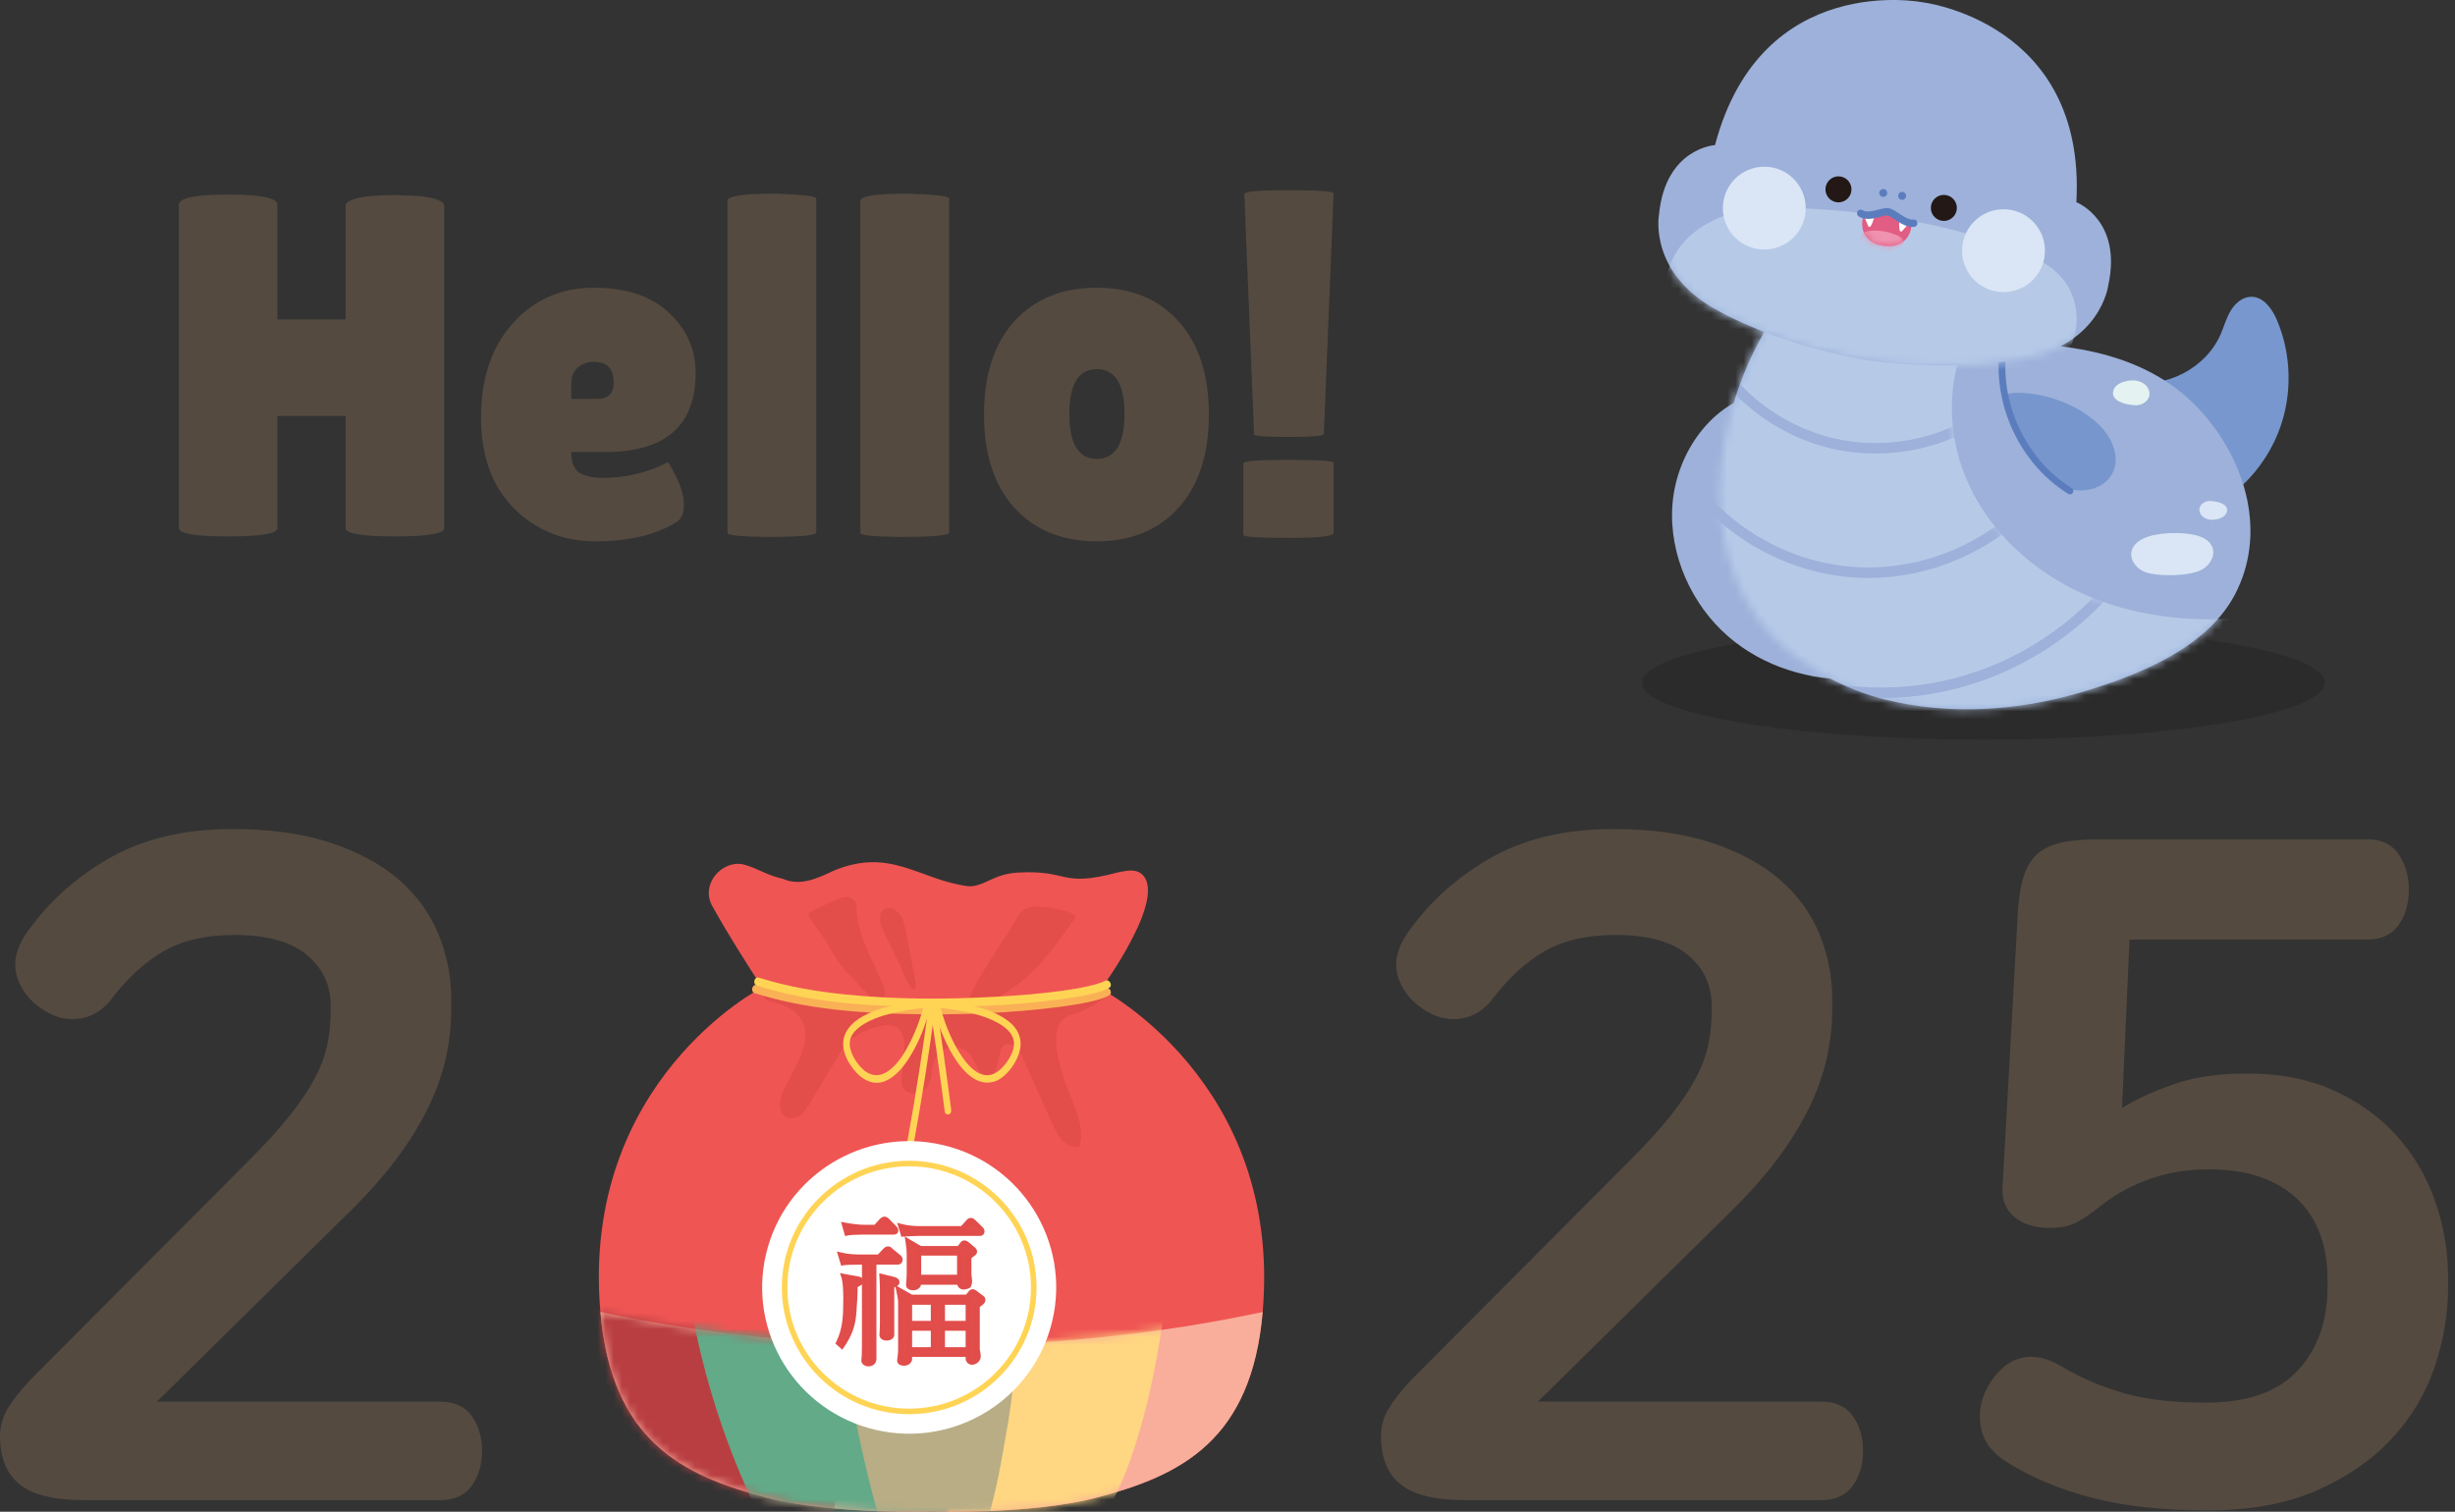 <svg width="302" height="186" viewBox="0 0 302 186" fill="none" xmlns="http://www.w3.org/2000/svg">
<rect x="0" y="0" width="302" height="186" fill="#333333" stroke="none"/>
<path d="M135.223 121.546H114.591H93.655C93.655 121.546 71.48 133.001 73.844 161.287C75.173 177.188 83.839 181.562 94.424 184.295C102.433 186.364 114.591 185.97 114.591 185.97C114.591 185.97 126.747 186.364 134.759 184.295C145.344 181.562 154.009 177.185 155.338 161.287C157.7 133.001 135.223 121.546 135.223 121.546Z" fill="#EF5553"/>
<path d="M137.719 107.29C137.644 107.304 137.57 107.32 137.496 107.34C130.404 109.236 131.596 107.023 125.332 107.351C122.309 107.509 121.444 108.821 119.569 109.034C119.385 109.056 119.201 109.05 119.02 109.026C113.056 108.23 109.561 104.219 102.562 107.124C100.599 108.047 98.52 109.039 96.409 108.173C96.288 108.124 96.162 108.083 96.035 108.056C94.539 107.73 93.188 106.87 91.727 106.43C89.646 105.736 87.183 107.558 87.189 109.897C87.189 110.452 87.348 110.99 87.609 111.46C89.597 115.018 91.779 118.48 94.006 121.869C94.525 122.659 95.352 123.126 96.228 123.126L134.363 123.123C134.479 123.123 143.413 111.25 140.711 107.815C139.921 106.807 138.688 107.121 137.719 107.29Z" fill="#EF5553"/>
<path d="M105.66 113.901C105.509 113.253 105.41 112.597 105.38 111.922C105.366 111.616 105.366 111.299 105.235 111.023C105.034 110.602 104.559 110.384 104.109 110.381C103.658 110.376 103.227 110.545 102.81 110.723C101.643 111.22 100.504 111.794 99.405 112.439C99.88 113.554 100.63 114.354 101.275 115.335C101.923 116.319 102.481 117.39 103.17 118.36C104.18 119.784 105.515 120.986 106.703 122.246C106.959 122.516 107.225 122.795 107.557 122.948C107.89 123.101 108.312 123.104 108.587 122.853C109.037 122.44 108.845 121.672 108.601 121.098C107.585 118.718 106.242 116.398 105.66 113.901Z" fill="#E34D4A"/>
<path d="M125.779 112.056C125.411 112.338 125.178 112.726 124.977 113.116C123.827 115.346 119.129 121.566 118.805 124.205C122.025 123.443 124.692 121.743 126.825 119.707C128.958 117.672 130.606 115.3 132.242 112.939C132.698 112.283 129.524 111.734 129.23 111.693C127.997 111.518 126.68 111.365 125.779 112.056Z" fill="#E34D4A"/>
<path d="M112.632 120.945C112.248 118.888 111.861 116.827 111.476 114.769C111.35 114.097 111.218 113.411 110.889 112.821C110.557 112.231 109.98 111.747 109.329 111.734C109.041 111.728 108.739 111.824 108.541 112.045C108.363 112.245 108.289 112.526 108.269 112.799C108.215 113.578 108.561 114.319 108.898 115.015C109.489 116.231 110.082 117.45 110.672 118.666L110.598 118.314C110.941 119.415 111.386 120.47 112.004 121.434C112.083 121.557 112.182 121.691 112.325 121.705C112.63 121.732 112.693 121.259 112.632 120.945Z" fill="#E34D4A"/>
<path d="M129.91 127.946C129.913 127.607 129.946 127.268 130.014 126.935C130.308 125.533 131.011 125.047 132.118 124.746C133.32 124.418 134.361 123.806 135.426 123.068C135.662 122.904 135.92 122.694 135.942 122.385C135.964 122.093 135.753 121.828 135.506 121.724C135.259 121.623 134.987 121.645 134.726 121.672C130.948 122.076 127.249 123.721 123.499 123.713C116.398 123.697 109.298 123.68 102.197 123.661C99.493 123.194 96.566 122.262 93.861 122.202C93.839 122.541 94.048 122.852 94.306 123.027C94.564 123.202 94.869 123.268 95.162 123.336C95.918 123.514 96.673 123.749 97.337 124.189C101.134 126.705 97.79 131.22 96.48 133.955C95.986 134.991 95.621 136.434 96.409 137.21C96.939 137.734 97.787 137.65 98.386 137.231C98.987 136.813 99.396 136.133 99.789 135.474C100.783 133.805 101.777 132.135 102.771 130.466C103.326 129.531 103.897 128.583 104.682 127.886C105.835 126.867 109.792 125.131 110.824 126.883C111.222 127.558 111.264 128.416 111.247 129.222C111.225 130.165 111.14 131.105 110.989 132.031C110.89 132.646 110.775 133.34 111.102 133.846C111.2 134.001 111.335 134.124 111.48 134.226C112.381 134.854 113.721 134.466 114.24 133.425C114.633 132.635 114.561 131.654 114.836 130.802C115.16 129.791 115.994 129.012 116.939 128.84C117.884 128.667 118.897 129.113 119.487 129.957C119.871 130.506 120.077 131.192 120.484 131.72C120.89 132.247 121.637 132.572 122.126 132.141C123.013 131.359 122.683 129.017 123.644 128.566C124.119 128.345 124.685 128.558 125.069 128.943C125.454 129.329 125.692 129.859 125.923 130.375C127.087 132.971 128.249 135.567 129.413 138.163C129.759 138.937 130.119 139.729 130.682 140.319C131.244 140.91 132.068 141.267 132.801 141.002C133.452 138.666 132.225 136.264 131.346 134.023C130.854 132.769 130.465 131.468 130.179 130.135C130.025 129.424 129.902 128.681 129.91 127.946Z" fill="#E34D4A"/>
<path d="M155.326 161.42C153.961 177.212 145.312 181.571 134.757 184.295C126.748 186.364 114.593 185.97 114.593 185.97C114.593 185.97 102.437 186.364 94.425 184.295C83.87 181.571 75.224 177.209 73.859 161.42C86.342 164.104 100.114 165.59 114.59 165.59C129.068 165.59 142.844 164.101 155.326 161.42Z" fill="#F8AE9B"/>
<mask id="mask0_301_2" style="mask-type:luminance" maskUnits="userSpaceOnUse" x="73" y="161" width="83" height="25">
<path d="M155.328 161.42C153.963 177.212 145.314 181.571 134.759 184.295C126.75 186.364 114.595 185.97 114.595 185.97C114.595 185.97 102.439 186.364 94.427 184.295C83.872 181.571 75.226 177.209 73.861 161.42C86.344 164.104 100.116 165.59 114.592 165.59C129.07 165.59 142.846 164.101 155.328 161.42Z" fill="white"/>
</mask>
<g mask="url(#mask0_301_2)">
<path d="M103.532 175.586C103.389 171.687 102.475 167.746 100.462 164.563C99.254 162.653 97.686 161.062 96.03 159.636C85.72 150.761 72.115 148.197 59.122 148.331C54.034 148.383 48.858 148.826 44.119 150.9L65.075 167.574C66.862 173.938 69.281 180.081 72.271 185.85C74.111 189.402 76.456 193.058 79.976 194.192C81.179 194.58 82.442 194.641 83.691 194.673C87.601 194.775 91.516 194.619 95.41 194.209C96.961 194.045 98.598 193.802 99.831 192.731C101.316 191.435 101.882 189.238 102.302 187.183C103.081 183.374 103.675 179.486 103.532 175.586Z" fill="#B93E42"/>
</g>
<mask id="mask1_301_2" style="mask-type:luminance" maskUnits="userSpaceOnUse" x="73" y="161" width="83" height="25">
<path d="M155.328 161.42C153.963 177.212 145.314 181.571 134.759 184.295C126.75 186.364 114.595 185.97 114.595 185.97C114.595 185.97 102.439 186.364 94.427 184.295C83.872 181.571 75.226 177.209 73.861 161.42C86.344 164.104 100.116 165.59 114.592 165.59C129.07 165.59 142.846 164.101 155.328 161.42Z" fill="white"/>
</mask>
<g mask="url(#mask1_301_2)">
<path d="M113.389 176.215C110.725 168.842 108.905 161.21 107.09 153.602C100.81 152.698 94.55 151.269 88.378 149.331L84.103 154.477C85.313 165.686 88.584 176.824 93.647 186.987C93.877 187.451 94.127 187.932 94.514 188.246C94.921 188.574 95.421 188.678 95.898 188.763C102.938 190.02 109.998 189.815 117.005 189.607C116.881 185.025 114.973 180.595 113.389 176.215Z" fill="#63AA88"/>
</g>
<mask id="mask2_301_2" style="mask-type:luminance" maskUnits="userSpaceOnUse" x="73" y="161" width="83" height="25">
<path d="M155.328 161.42C153.963 177.212 145.314 181.571 134.759 184.295C126.75 186.364 114.595 185.97 114.595 185.97C114.595 185.97 102.439 186.364 94.427 184.295C83.872 181.571 75.226 177.209 73.861 161.42C86.344 164.104 100.116 165.59 114.592 165.59C129.07 165.59 142.846 164.101 155.328 161.42Z" fill="white"/>
</mask>
<g mask="url(#mask2_301_2)">
<path d="M144.238 153.439C144.323 152.75 144.367 151.941 143.928 151.605C143.711 151.441 143.423 151.43 143.148 151.427C137.511 151.335 131.877 151.244 126.24 151.151L122.193 151.425C122.341 155.865 121.734 160.456 121.13 165.011C120.062 173.042 118.944 181.265 115.693 188.889C121.259 188.968 126.825 189.044 132.388 189.124C132.835 189.129 133.299 189.132 133.741 188.9C134.161 188.678 134.513 188.266 134.834 187.85C136.792 185.32 138.134 182.248 139.202 179.161C142.102 170.774 143.184 162.044 144.238 153.439Z" fill="#FFD681"/>
</g>
<mask id="mask3_301_2" style="mask-type:luminance" maskUnits="userSpaceOnUse" x="73" y="161" width="83" height="25">
<path d="M155.328 161.42C153.963 177.212 145.314 181.571 134.759 184.295C126.75 186.364 114.595 185.97 114.595 185.97C114.595 185.97 102.439 186.364 94.427 184.295C83.872 181.571 75.226 177.209 73.861 161.42C86.344 164.104 100.116 165.59 114.592 165.59C129.07 165.59 142.846 164.101 155.328 161.42Z" fill="white"/>
</mask>
<g mask="url(#mask3_301_2)">
<path d="M107.364 160.855C106.01 161.087 104.665 161.385 103.333 161.759C103.399 166.085 106.301 181.598 108.825 188.856C108.918 189.121 109.264 189.053 109.497 189.053C113.256 188.897 117.161 189.367 120.851 188.883C122.479 184.467 123.21 179.551 124.041 174.851C124.398 172.523 124.689 170.178 124.909 167.828C125.085 165.946 125.645 163.44 125.387 161.565C125.104 159.527 123.407 160.106 121.826 160.079C117.001 159.994 112.147 160.032 107.364 160.855Z" fill="#B8AD85"/>
</g>
<path d="M92.847 122.197C99.222 124.205 105.966 124.681 112.564 124.782C118.426 124.872 124.329 124.659 130.156 123.91C131.411 123.749 132.668 123.563 133.909 123.29C134.76 123.104 135.625 122.888 136.419 122.481C136.954 122.205 136.487 121.328 135.955 121.601C135.425 121.872 134.62 122.087 133.959 122.24C132.932 122.481 131.891 122.65 130.848 122.798C128.094 123.183 125.318 123.402 122.547 123.555C116.303 123.902 110.007 123.913 103.777 123.282C100.175 122.915 96.575 122.311 93.091 121.213C92.52 121.035 92.278 122.016 92.847 122.197Z" fill="#FAB156"/>
<path d="M93.107 121.27C99.444 123.279 106.149 123.754 112.706 123.855C118.533 123.946 124.403 123.732 130.194 122.984C131.443 122.822 132.69 122.637 133.925 122.363C134.771 122.178 135.633 121.962 136.419 121.555C136.951 121.279 136.487 120.401 135.957 120.675C135.433 120.945 134.628 121.161 133.975 121.314C132.953 121.555 131.918 121.724 130.883 121.872C128.146 122.257 125.386 122.475 122.632 122.628C116.424 122.975 110.166 122.986 103.975 122.355C100.394 121.989 96.817 121.385 93.354 120.287C92.783 120.109 92.541 121.09 93.107 121.27Z" fill="#FFD455"/>
<path d="M114.132 123.055C113.168 123.115 112.204 123.254 111.251 123.421C109.527 123.724 107.772 124.156 106.191 125.014C104.843 125.743 103.511 127.02 103.747 128.872C103.898 130.055 104.609 131.162 105.353 131.974C106.287 132.99 107.553 133.531 108.824 133.037C110.131 132.528 111.119 131.302 111.899 130.069C112.871 128.533 113.588 126.79 114.14 125.017C114.28 124.563 114.409 124.104 114.524 123.639C114.667 123.068 113.879 122.825 113.733 123.396C113.297 125.129 112.696 126.812 111.894 128.369C111.235 129.648 110.411 130.974 109.277 131.774C108.33 132.444 107.297 132.485 106.369 131.744C105.559 131.099 104.799 129.984 104.579 128.916C104.535 128.697 104.53 128.676 104.53 128.449C104.53 128.367 104.532 128.282 104.538 128.2C104.543 128.11 104.527 128.252 104.541 128.162C104.549 128.115 104.554 128.069 104.565 128.025C104.582 127.949 104.601 127.872 104.623 127.796C104.634 127.757 104.648 127.722 104.659 127.684C104.659 127.684 104.65 127.7 104.681 127.629C104.747 127.479 104.823 127.334 104.911 127.197C104.952 127.132 104.925 127.175 104.939 127.159C104.966 127.121 104.994 127.082 105.024 127.047C105.079 126.976 105.136 126.91 105.197 126.845C105.298 126.733 105.469 126.571 105.526 126.525C105.817 126.279 106.133 126.071 106.454 125.888C107.866 125.085 109.521 124.672 111.103 124.374C111.803 124.243 112.336 124.161 113.036 124.079C113.382 124.038 113.728 124.011 114.077 123.978C114.093 123.975 114.11 123.975 114.126 123.975C114.656 123.94 114.661 123.022 114.132 123.055Z" fill="#FFD455"/>
<path d="M115.135 123.973C115.967 124.025 116.829 124.142 117.579 124.268C119.163 124.533 120.83 124.916 122.277 125.607C122.936 125.921 123.589 126.323 124.064 126.839C124.306 127.104 124.421 127.268 124.581 127.624C124.622 127.719 124.594 127.64 124.633 127.771C124.657 127.853 124.679 127.935 124.696 128.02C124.704 128.058 124.71 128.099 124.718 128.137C124.732 128.225 124.721 128.151 124.723 128.176C124.732 128.266 124.734 128.353 124.734 128.443C124.732 128.744 124.652 129.126 124.534 129.433C124.322 129.99 123.996 130.504 123.642 130.955C122.886 131.916 121.876 132.583 120.72 132.165C119.548 131.739 118.647 130.531 117.972 129.435C117.074 127.973 116.396 126.339 115.885 124.661C115.756 124.241 115.638 123.814 115.531 123.388C115.388 122.82 114.597 123.06 114.74 123.631C115.201 125.468 115.849 127.266 116.709 128.913C117.442 130.318 118.37 131.742 119.63 132.6C120.701 133.329 121.964 133.439 123.059 132.712C124.097 132.023 124.998 130.766 125.391 129.479C125.638 128.67 125.599 127.793 125.231 127.039C124.872 126.301 124.251 125.749 123.617 125.331C122.104 124.336 120.316 123.866 118.606 123.527C117.494 123.306 116.327 123.071 115.193 123.055C115.174 123.055 115.154 123.052 115.135 123.052C114.608 123.022 114.611 123.94 115.135 123.973Z" fill="#FFD455"/>
<path d="M114.272 123.552C113.52 129.203 112.633 134.83 111.617 140.429C111.513 141.005 112.301 141.254 112.408 140.672C113.424 135.073 114.31 129.446 115.063 123.795C115.096 123.549 115.008 123.303 114.777 123.23C114.585 123.17 114.305 123.306 114.272 123.552Z" fill="#FFD455"/>
<path d="M114.374 123.713C115.044 128.061 115.659 132.422 116.22 136.789C116.253 137.037 116.53 137.166 116.722 137.108C116.958 137.037 117.041 136.789 117.008 136.543C116.447 132.173 115.832 127.815 115.162 123.467C115.072 122.885 114.284 123.134 114.374 123.713Z" fill="#FFD455"/>
<path d="M28.616 102C33.289 102 37.331 102.571 40.742 103.716C44.149 104.858 46.947 106.386 49.13 108.29C51.313 110.198 52.922 112.428 53.957 114.98C54.992 117.535 55.508 120.183 55.508 122.929V124.186C55.508 128.531 54.492 132.706 52.463 136.709C50.431 140.713 47.463 144.659 43.556 148.547L19.308 172.452H54.13C55.89 172.452 57.194 173.042 58.037 174.225C58.88 175.409 59.3 176.838 59.3 178.513C59.3 180.191 58.877 181.62 58.037 182.803C57.194 183.986 55.89 184.576 54.13 184.576H10.343C6.667 184.576 4.023 183.929 2.414 182.631C0.805 181.336 0 179.354 0 176.685C0 175.466 0.324 174.324 0.977 173.253C1.628 172.187 2.567 171.004 3.792 169.708L30.453 142.945C32.598 140.811 34.322 138.926 35.623 137.283C36.925 135.644 37.96 134.1 38.726 132.652C39.492 131.203 40.008 129.812 40.278 128.476C40.544 127.143 40.681 125.752 40.681 124.301V123.73C40.681 121.213 39.704 119.136 37.751 117.497C35.796 115.857 32.828 115.037 28.844 115.037C25.395 115.037 22.523 115.685 20.225 116.983C17.927 118.281 15.78 120.224 13.789 122.817C12.716 124.265 11.376 125.104 9.767 125.334C8.158 125.563 6.587 125.145 5.055 124.077C3.523 123.011 2.526 121.675 2.068 120.073C1.609 118.472 1.952 116.797 3.103 115.04C5.632 111.305 9.001 108.198 13.215 105.719C17.43 103.241 22.562 102 28.616 102Z" fill="#544A40"/>
<path d="M198.497 102C203.17 102 207.212 102.571 210.622 103.716C214.03 104.858 216.828 106.386 219.011 108.29C221.193 110.198 222.803 112.428 223.838 114.98C224.873 117.535 225.389 120.183 225.389 122.929V124.186C225.389 128.531 224.373 132.706 222.344 136.709C220.312 140.713 217.344 144.659 213.437 148.547L189.189 172.452H224.011C225.773 172.452 227.075 173.042 227.918 174.225C228.761 175.409 229.181 176.838 229.181 178.513C229.181 180.191 228.758 181.62 227.918 182.803C227.075 183.986 225.771 184.576 224.011 184.576H180.224C176.548 184.576 173.903 183.929 172.294 182.631C170.685 181.336 169.881 179.354 169.881 176.682C169.881 175.463 170.205 174.321 170.858 173.25C171.509 172.184 172.448 171.001 173.675 169.706L200.337 142.943C202.481 140.808 204.206 138.923 205.507 137.281C206.808 135.641 207.844 134.097 208.61 132.649C209.376 131.201 209.892 129.81 210.161 128.473C210.43 127.14 210.562 125.749 210.562 124.298V123.727C210.562 121.21 209.584 119.133 207.632 117.494C205.677 115.854 202.709 115.035 198.725 115.035C195.276 115.035 192.404 115.682 190.106 116.98C187.808 118.278 185.661 120.221 183.67 122.814C182.596 124.262 181.257 125.101 179.648 125.331C178.038 125.56 176.468 125.142 174.936 124.074C173.404 123.008 172.407 121.672 171.948 120.071C171.487 118.469 171.833 116.794 172.984 115.037C175.512 111.302 178.881 108.195 183.096 105.716C187.308 103.241 192.443 102 198.497 102Z" fill="#544A40"/>
<path d="M291.148 103.257C292.911 103.257 294.212 103.869 295.055 105.088C295.898 106.309 296.318 107.757 296.318 109.433C296.318 111.187 295.895 112.654 295.055 113.835C294.212 115.018 292.911 115.608 291.148 115.608H261.961L261.041 136.31C262.955 135.165 265.137 134.176 267.592 133.337C270.044 132.498 272.993 132.08 276.442 132.08C280.423 132.08 283.949 132.766 287.016 134.138C290.08 135.51 292.664 137.36 294.772 139.685C296.878 142.011 298.468 144.7 299.542 147.749C300.613 150.799 301.151 153.966 301.151 157.242V158.387C301.151 161.666 300.593 164.945 299.484 168.222C298.372 171.501 296.612 174.438 294.199 177.029C291.785 179.622 288.721 181.737 285.006 183.377C281.288 185.016 276.788 185.836 271.502 185.836C266.063 185.836 261.348 185.322 257.367 184.292C253.383 183.262 249.819 181.759 246.681 179.775C244.918 178.63 243.902 177.166 243.635 175.373C243.366 173.583 243.732 171.886 244.726 170.285C245.799 168.531 247.101 167.465 248.633 167.082C250.165 166.702 251.81 167.044 253.575 168.112C256.027 169.561 258.611 170.667 261.332 171.43C264.05 172.192 267.403 172.575 271.387 172.575C276.444 172.575 280.195 171.26 282.65 168.629C285.102 165.997 286.326 162.549 286.326 158.278V157.592C286.326 153.171 285.041 149.777 282.477 147.413C279.91 145.052 276.329 143.869 271.733 143.869C269.05 143.869 266.56 144.29 264.262 145.126C261.963 145.965 259.932 147.11 258.171 148.558C257.024 149.473 256.046 150.121 255.242 150.504C254.437 150.886 253.383 151.075 252.081 151.075C250.319 151.075 248.902 150.637 247.828 149.76C246.755 148.886 246.258 147.684 246.335 146.159L248.171 113.22C248.248 111.239 248.46 109.599 248.803 108.301C249.149 107.006 249.684 105.995 250.412 105.271C251.14 104.547 252.117 104.033 253.342 103.727C254.566 103.424 256.101 103.271 257.938 103.271H291.148V103.257Z" fill="#544A40"/>
<path d="M129.452 162.497C131.725 152.818 125.683 143.138 115.958 140.876C106.232 138.614 96.505 144.626 94.232 154.305C91.959 163.984 98 173.665 107.726 175.927C117.452 178.189 127.178 172.176 129.452 162.497Z" fill="white"/>
<path d="M111.841 173.999C103.203 173.999 96.174 167.003 96.174 158.406C96.174 149.81 103.203 142.814 111.841 142.814C120.479 142.814 127.508 149.81 127.508 158.406C127.511 167.006 120.482 173.999 111.841 173.999ZM111.841 143.497C103.579 143.497 96.86 150.187 96.86 158.406C96.86 166.629 103.582 173.315 111.841 173.315C120.103 173.315 126.822 166.626 126.822 158.406C126.825 150.187 120.103 143.497 111.841 143.497Z" fill="#FFD455"/>
<path d="M104.078 159.625C104.078 159.114 104.059 158.622 104.018 158.15C103.976 157.677 103.916 157.322 103.834 157.078L105.58 157.401C105.728 157.414 105.81 157.483 105.824 157.603C105.838 157.723 105.791 157.811 105.681 157.865L105.154 158.169C105.154 158.425 105.152 158.707 105.143 159.018C105.135 159.33 105.124 159.642 105.102 159.958C105.083 160.275 105.061 160.576 105.042 160.858C105.022 161.142 105.003 161.382 104.992 161.584C104.937 162.339 104.792 163.03 104.556 163.656C104.32 164.281 103.985 164.913 103.551 165.547L103.186 165.224C103.402 164.779 103.573 164.333 103.694 163.891C103.814 163.445 103.902 162.997 103.957 162.546C104.012 162.095 104.045 161.625 104.059 161.142C104.072 160.658 104.078 160.153 104.078 159.625ZM103.713 155.34L103.449 154.45C103.842 154.545 104.232 154.608 104.616 154.641C105.003 154.674 105.352 154.69 105.662 154.69H108.142L108.932 153.862C109.149 153.646 109.339 153.641 109.501 153.843L110.599 154.753C110.692 154.849 110.72 154.955 110.681 155.075C110.64 155.196 110.561 155.258 110.437 155.258H107.472V167.186C107.472 167.375 107.411 167.52 107.288 167.621C107.167 167.722 107.016 167.771 106.84 167.771C106.692 167.771 106.563 167.733 106.453 167.659C106.343 167.585 106.291 167.495 106.291 167.386C106.318 167.265 106.338 167.02 106.351 166.648C106.365 166.276 106.371 165.929 106.371 165.607V155.258H105.659C105.253 155.258 104.86 155.267 104.482 155.278C104.105 155.294 103.847 155.313 103.713 155.34ZM104.201 151.681L103.938 150.771C104.289 150.84 104.685 150.9 105.127 150.955C105.566 151.009 105.929 151.037 106.214 151.037H107.738L108.51 150.187C108.617 150.094 108.716 150.045 108.803 150.045C108.891 150.045 108.99 150.091 109.097 150.187L110.072 151.179C110.141 151.261 110.171 151.343 110.163 151.43C110.154 151.517 110.077 151.561 109.929 151.561H106.211C105.764 151.561 105.366 151.572 105.011 151.591C104.66 151.61 104.391 151.64 104.201 151.681ZM108.589 158.595C108.589 158.406 108.581 158.174 108.57 157.898C108.556 157.622 108.543 157.354 108.529 157.1L110.011 157.464C110.187 157.518 110.286 157.603 110.305 157.718C110.325 157.833 110.281 157.904 110.173 157.931L109.666 158.215V164.24C109.666 164.35 109.608 164.437 109.493 164.503C109.377 164.571 109.232 164.604 109.056 164.604C108.908 164.604 108.781 164.571 108.68 164.503C108.578 164.434 108.526 164.347 108.526 164.24C108.54 164.052 108.553 163.822 108.567 163.555C108.581 163.284 108.586 163.022 108.586 162.765V158.595H108.589ZM110.821 160.232C110.821 160.057 110.797 159.836 110.75 159.565C110.703 159.294 110.651 159.032 110.599 158.778L112.101 159.628H119.007L119.413 159.122C119.468 159.04 119.534 158.991 119.616 158.969C119.699 158.95 119.786 158.98 119.88 159.059L120.692 159.666C120.813 159.734 120.876 159.822 120.876 159.928C120.876 160.038 120.822 160.139 120.714 160.232L120.187 160.636V166.014C120.215 166.161 120.242 166.323 120.27 166.498C120.297 166.672 120.311 166.787 120.311 166.842C120.311 166.962 120.292 167.061 120.25 167.134C120.209 167.208 120.154 167.279 120.088 167.347C120.047 167.402 119.976 167.451 119.874 167.498C119.773 167.544 119.674 167.569 119.58 167.569C119.446 167.569 119.339 167.528 119.265 167.449C119.191 167.367 119.147 167.279 119.133 167.186V166.599H111.859V167.186C111.859 167.32 111.799 167.438 111.675 167.539C111.555 167.64 111.398 167.692 111.209 167.692C111.06 167.692 110.937 167.667 110.843 167.621C110.747 167.574 110.701 167.495 110.701 167.388C110.742 167.145 110.772 166.897 110.791 166.64C110.811 166.383 110.821 166.202 110.821 166.093V160.232ZM111.126 151.802L110.863 150.933C111.283 151.039 111.692 151.11 112.093 151.146C112.491 151.179 112.829 151.195 113.098 151.195H118.381L119.152 150.345C119.314 150.129 119.512 150.138 119.742 150.364L120.676 151.274C120.745 151.356 120.769 151.449 120.758 151.558C120.745 151.668 120.662 151.72 120.514 151.72H113.1C112.708 151.72 112.315 151.731 111.923 151.75C111.527 151.772 111.264 151.791 111.126 151.802ZM111.879 154.228C111.879 154.053 111.865 153.835 111.837 153.572C111.81 153.31 111.777 153.05 111.736 152.794L113.177 153.643H117.991L118.375 153.138C118.43 153.042 118.49 152.985 118.559 152.966C118.628 152.947 118.735 152.977 118.883 153.056L119.696 153.745C119.899 153.919 119.893 154.081 119.677 154.231L119.149 154.616V156.78C119.177 156.969 119.196 157.144 119.21 157.305C119.223 157.466 119.229 157.581 119.229 157.649C119.229 157.759 119.218 157.846 119.199 157.912C119.18 157.98 119.147 158.059 119.108 158.155C119.053 158.196 118.963 158.231 118.834 158.267C118.705 158.3 118.606 158.319 118.54 158.319C118.43 158.319 118.328 158.286 118.235 158.218C118.139 158.15 118.087 158.048 118.073 157.915V157.731H112.974V157.852C112.974 158.027 112.914 158.166 112.79 158.267C112.669 158.368 112.513 158.42 112.323 158.42C112.175 158.42 112.046 158.39 111.939 158.33C111.829 158.27 111.783 158.185 111.796 158.078C111.81 157.849 111.826 157.614 111.846 157.371C111.865 157.128 111.876 156.934 111.876 156.786V154.228H111.879ZM111.859 160.193V162.863H114.847V160.193H111.859ZM111.859 163.388V166.096H114.847V163.388H111.859ZM112.977 154.149V157.182H118.076V154.149H112.977ZM119.13 160.193H115.901V162.863H119.13V160.193ZM115.901 163.388V166.096H119.13V163.388H115.901Z" fill="#E34D4A"/>
<path d="M106.84 168.115C106.621 168.115 106.426 168.058 106.261 167.943C106.061 167.806 105.951 167.61 105.951 167.388L105.959 167.315C105.973 167.257 105.995 167.096 106.011 166.637C106.025 166.271 106.03 165.929 106.03 165.609V158.024C105.978 158.084 105.912 158.133 105.835 158.171L105.498 158.368C105.495 158.573 105.492 158.792 105.489 159.027C105.481 159.341 105.47 159.661 105.448 159.98C105.429 160.297 105.407 160.598 105.388 160.882L105.338 161.609C105.281 162.393 105.127 163.123 104.88 163.779C104.633 164.429 104.284 165.088 103.836 165.741L103.617 166.063L102.766 165.309L102.878 165.077C103.084 164.65 103.249 164.221 103.364 163.8C103.482 163.374 103.567 162.937 103.62 162.505C103.672 162.065 103.705 161.603 103.718 161.131C103.732 160.65 103.738 160.147 103.738 159.625C103.738 159.122 103.718 158.636 103.677 158.18C103.639 157.737 103.584 157.403 103.51 157.188L103.326 156.638L105.646 157.067C105.802 157.081 105.937 157.147 106.033 157.253V155.6H105.665C105.262 155.6 104.874 155.608 104.498 155.619C104.051 155.635 103.861 155.657 103.782 155.674L103.474 155.734L102.952 153.977L103.532 154.116C103.905 154.206 104.281 154.269 104.649 154.299C105.023 154.332 105.363 154.348 105.665 154.348H107.996L108.685 153.624C108.88 153.43 109.078 153.34 109.281 153.354C109.405 153.362 109.581 153.408 109.745 153.597L110.819 154.488C111.028 154.695 111.088 154.939 111.006 155.182C110.918 155.441 110.706 155.597 110.437 155.597H107.815V167.183C107.815 167.55 107.648 167.765 107.508 167.88C107.324 168.039 107.098 168.115 106.84 168.115ZM106.643 167.391C106.807 167.457 107.011 167.408 107.071 167.358C107.087 167.345 107.131 167.309 107.131 167.186V155.034H106.72V165.609C106.72 165.937 106.711 166.287 106.698 166.662C106.681 167.08 106.659 167.282 106.643 167.391ZM104.287 157.51C104.317 157.69 104.339 157.893 104.361 158.122C104.402 158.598 104.424 159.106 104.424 159.628C104.424 160.158 104.416 160.666 104.405 161.153C104.391 161.647 104.355 162.131 104.301 162.59C104.246 163.054 104.152 163.524 104.026 163.984C104.012 164.033 103.998 164.082 103.985 164.128C104.081 163.932 104.163 163.735 104.237 163.541C104.463 162.948 104.603 162.281 104.652 161.565L104.701 160.838C104.721 160.557 104.743 160.256 104.762 159.942C104.781 159.631 104.795 159.322 104.803 159.016C104.808 158.71 104.814 158.428 104.814 158.174V157.977L105.297 157.699L104.287 157.51ZM103.941 154.9L103.96 154.966C104.045 154.958 104.144 154.952 104.257 154.947C104.152 154.933 104.045 154.917 103.941 154.9ZM108.4 154.917H110.283L109.235 154.056C109.265 154.034 109.235 154.045 109.177 154.105L108.4 154.917ZM111.209 168.033C111.006 168.033 110.833 167.998 110.69 167.927C110.478 167.82 110.358 167.626 110.358 167.388C110.402 167.099 110.432 166.858 110.451 166.612C110.47 166.369 110.481 166.197 110.481 166.093V160.232C110.481 160.079 110.459 159.874 110.415 159.622C110.369 159.357 110.319 159.098 110.264 158.846L110.154 158.33L110.009 158.412V164.235C110.009 164.465 109.888 164.664 109.666 164.792C109.344 164.978 108.82 165.003 108.488 164.781C108.293 164.653 108.183 164.456 108.183 164.235C108.197 164.025 108.21 163.798 108.224 163.53C108.238 163.268 108.243 163.008 108.243 162.759V158.595C108.243 158.412 108.235 158.185 108.224 157.914L108.161 156.657L110.091 157.133C110.495 157.256 110.61 157.485 110.64 157.658C110.687 157.92 110.564 158.144 110.333 158.237L112.192 159.286H118.842L119.144 158.909C119.226 158.783 119.366 158.68 119.531 158.639C119.666 158.606 119.874 158.609 120.102 158.803L120.899 159.396C121.173 159.543 121.22 159.797 121.22 159.931C121.22 160.076 121.17 160.289 120.94 160.491L120.528 160.806V166.017C120.55 166.107 120.577 166.271 120.605 166.448C120.635 166.651 120.649 166.782 120.649 166.845C120.649 167.022 120.613 167.175 120.547 167.301C120.492 167.402 120.418 167.5 120.327 167.591C120.284 167.653 120.171 167.738 120.017 167.809C119.869 167.878 119.721 167.913 119.578 167.913C119.284 167.913 119.108 167.787 119.01 167.681C118.889 167.547 118.815 167.397 118.79 167.235L118.787 166.943H112.203V167.189C112.203 167.356 112.151 167.596 111.895 167.804C111.711 167.957 111.481 168.033 111.209 168.033ZM111.058 167.336C111.148 167.358 111.363 167.358 111.456 167.279C111.516 167.23 111.516 167.203 111.516 167.189V159.852H111.805L111.077 159.442C111.08 159.464 111.085 159.486 111.088 159.508C111.14 159.8 111.165 160.038 111.165 160.234V166.099C111.165 166.213 111.154 166.402 111.135 166.672C111.115 166.897 111.091 167.121 111.058 167.336ZM119.476 167.17C119.479 167.17 119.49 167.192 119.517 167.222C119.622 167.233 119.674 167.219 119.729 167.194C119.795 167.164 119.817 167.142 119.817 167.142C119.888 167.066 119.924 167.022 119.949 166.976C119.951 166.973 119.968 166.938 119.968 166.847C119.968 166.801 119.954 166.703 119.932 166.555C119.905 166.383 119.88 166.224 119.852 166.079L119.847 160.472L120.509 159.964C120.525 159.95 120.536 159.931 120.539 159.926L119.679 159.335L119.273 159.855H119.479L119.476 167.17C119.474 167.17 119.474 167.17 119.476 167.17ZM115.187 166.26H115.558V159.969H115.187V166.26ZM116.245 165.754H118.787V163.729H116.245V165.754ZM112.203 165.754H114.504V163.729H112.203V165.754ZM108.894 157.54L108.911 157.882C108.924 158.166 108.933 158.404 108.933 158.595V162.759C108.933 163.022 108.924 163.289 108.911 163.565C108.897 163.839 108.883 164.068 108.869 164.26C108.913 164.243 108.977 164.257 109.056 164.257C109.169 164.257 109.257 164.238 109.32 164.202L109.322 158.01L109.778 157.756L108.894 157.54ZM116.245 162.519H118.787V160.532H116.245V162.519ZM112.203 162.519H114.504V160.532H112.203V162.519ZM112.326 158.756C112.118 158.756 111.931 158.71 111.772 158.622C111.541 158.494 111.426 158.278 111.459 158.029C111.47 157.822 111.489 157.581 111.508 157.335C111.527 157.103 111.538 156.917 111.538 156.778V154.231C111.538 154.064 111.525 153.857 111.5 153.608C111.472 153.351 111.439 153.1 111.401 152.848L111.288 152.135C111.239 152.138 111.198 152.143 111.165 152.146L110.885 152.173L110.363 150.454L110.953 150.605C111.354 150.709 111.75 150.777 112.126 150.807C112.513 150.84 112.84 150.856 113.103 150.856H118.232L118.902 150.118C119.051 149.919 119.243 149.859 119.375 149.851C119.586 149.837 119.789 149.93 119.99 150.127L120.921 151.034C121.072 151.214 121.126 151.4 121.102 151.602C121.074 151.826 120.904 152.064 120.517 152.064H113.103C112.716 152.064 112.329 152.075 111.942 152.094C111.656 152.108 111.439 152.121 111.294 152.132L113.279 153.302H117.829L118.112 152.933C118.186 152.799 118.315 152.687 118.469 152.641C118.683 152.575 118.908 152.676 119.056 152.758L119.114 152.799L119.927 153.488C120.116 153.652 120.204 153.829 120.193 154.023C120.185 154.154 120.124 154.346 119.877 154.515L119.498 154.791V156.78C119.523 156.928 119.545 157.108 119.559 157.278C119.572 157.453 119.581 157.578 119.581 157.649C119.581 157.791 119.567 157.909 119.537 158.01C119.512 158.089 119.479 158.182 119.432 158.289L119.397 158.374L119.323 158.428C119.229 158.497 119.106 158.551 118.93 158.598C118.482 158.715 118.282 158.666 118.043 158.494C117.939 158.42 117.815 158.289 117.76 158.073H113.301C113.26 158.253 113.164 158.409 113.018 158.529C112.829 158.677 112.598 158.756 112.326 158.756ZM112.142 158.04C112.274 158.095 112.475 158.078 112.571 157.999C112.601 157.975 112.631 157.942 112.631 157.846V153.805H112.782L112.17 153.444C112.173 153.474 112.175 153.504 112.181 153.534C112.208 153.813 112.222 154.042 112.222 154.225V156.772C112.222 156.928 112.211 157.133 112.189 157.387C112.173 157.614 112.156 157.83 112.142 158.04ZM118.419 157.384V157.909C118.485 157.966 118.518 157.972 118.543 157.972C118.554 157.972 118.609 157.969 118.749 157.934C118.787 157.923 118.817 157.914 118.842 157.906C118.856 157.871 118.867 157.841 118.875 157.811C118.88 157.797 118.891 157.748 118.891 157.647C118.891 157.584 118.886 157.48 118.872 157.33C118.858 157.174 118.839 157.007 118.815 156.824L118.812 154.439L119.443 153.98L118.696 153.34C118.686 153.335 118.677 153.329 118.669 153.326L118.304 153.807H118.422V157.384H118.419ZM113.32 156.838H117.733V154.488H113.32V156.838ZM111.363 151.392L111.376 151.441C111.437 151.438 111.505 151.433 111.579 151.427C111.508 151.416 111.434 151.405 111.363 151.392ZM118.672 151.381H120.275L119.498 150.613C119.427 150.542 119.394 150.531 119.394 150.531L118.672 151.381ZM103.96 152.083L103.452 150.331L104.001 150.435C104.347 150.501 104.734 150.561 105.168 150.613C105.591 150.665 105.942 150.692 106.214 150.692H107.584L108.254 149.954C108.658 149.596 108.977 149.624 109.322 149.927L110.316 150.935C110.492 151.143 110.514 151.329 110.506 151.452C110.5 151.528 110.446 151.9 109.929 151.9H106.212C105.772 151.9 105.38 151.911 105.034 151.93C104.701 151.949 104.446 151.977 104.273 152.015L103.96 152.083ZM104.419 151.2L104.446 151.296C104.559 151.282 104.688 151.269 104.828 151.261C104.688 151.241 104.55 151.222 104.419 151.2ZM108.032 151.22H109.641L108.853 150.424C108.831 150.405 108.812 150.394 108.801 150.389C108.795 150.397 108.771 150.411 108.735 150.441L108.032 151.22Z" fill="#E14D4A"/>
<path d="M54.64 64.98C54.64 65.66 52.62 66 48.58 66C44.54 66 42.52 65.66 42.52 64.98V51.18H34.12V64.98C34.12 65.66 32.1 66 28.06 66C24.02 66 22 65.66 22 64.98V25.2C22 24.36 24.02 23.94 28.06 23.94C32.1 23.94 34.12 24.36 34.12 25.2V39.3H42.52V25.32C42.52 24.76 43.52 24.36 45.52 24.12C46.56 24.04 47.58 24 48.58 24L51.64 24.12C53.64 24.36 54.64 24.76 54.64 25.32V64.98ZM82.993 64.38C80.473 65.86 77.233 66.6 73.273 66.6C69.313 66.6 65.973 65.26 63.253 62.58C60.533 59.86 59.173 56.12 59.173 51.36C59.173 46.56 60.473 42.7 63.073 39.78C65.713 36.86 69.033 35.4 73.033 35.4C77.033 35.4 80.113 36.42 82.273 38.46C84.473 40.5 85.573 42.98 85.573 45.9C85.573 52.38 81.853 55.62 74.413 55.62H70.273C70.273 56.82 70.593 57.66 71.233 58.14C71.913 58.58 72.893 58.8 74.173 58.8C76.973 58.8 79.633 58.16 82.153 56.88C82.193 56.84 82.373 57.12 82.693 57.72C83.653 59.44 84.133 60.9 84.133 62.1C84.133 63.26 83.753 64.02 82.993 64.38ZM75.493 47.04C75.493 45.36 74.673 44.52 73.033 44.52C72.273 44.52 71.613 44.76 71.053 45.24C70.533 45.68 70.273 46.34 70.273 47.22V49.08H73.513C74.833 49.08 75.493 48.4 75.493 47.04ZM100.413 65.52C100.413 65.88 98.373 66.06 94.293 66.06C91.093 66.02 89.493 65.86 89.493 65.58V24.72C89.493 24.12 91.433 23.82 95.313 23.82C98.713 23.94 100.413 24.14 100.413 24.42V65.52ZM116.761 65.52C116.761 65.88 114.721 66.06 110.641 66.06C107.441 66.02 105.841 65.86 105.841 65.58V24.72C105.841 24.12 107.781 23.82 111.661 23.82C115.061 23.94 116.761 24.14 116.761 24.42V65.52ZM124.768 62.46C122.288 59.7 121.048 55.88 121.048 51C121.048 46.12 122.288 42.3 124.768 39.54C127.288 36.78 130.668 35.4 134.908 35.4C139.148 35.4 142.508 36.78 144.988 39.54C147.468 42.3 148.708 46.12 148.708 51C148.708 55.88 147.468 59.7 144.988 62.46C142.508 65.22 139.148 66.6 134.908 66.6C130.668 66.6 127.288 65.22 124.768 62.46ZM134.908 45.42C132.668 45.42 131.548 47.26 131.548 50.94C131.548 54.62 132.668 56.46 134.908 56.46C137.188 56.46 138.328 54.62 138.328 50.94C138.328 47.26 137.188 45.42 134.908 45.42ZM162.85 53.4C162.85 53.64 161.41 53.76 158.53 53.76C155.69 53.76 154.27 53.66 154.27 53.46L153.07 23.88C153.07 23.56 154.89 23.4 158.53 23.4C162.21 23.4 164.05 23.54 164.05 23.82L162.85 53.4ZM152.95 57C152.95 56.72 154.79 56.58 158.47 56.58C162.19 56.58 164.05 56.7 164.05 56.94V65.58C164.05 65.98 162.19 66.18 158.47 66.18C154.79 66.18 152.95 66.06 152.95 65.82V57Z" fill="#544A40"/>
<ellipse cx="244" cy="84" rx="42" ry="7" fill="black" fill-opacity="0.15"/>
<path d="M261.978 46.941C266.426 47.853 271.338 45.309 273.162 41.149C273.586 40.173 273.866 39.125 274.41 38.221C274.962 37.309 275.874 36.517 276.938 36.517C278.466 36.509 279.522 38.021 280.114 39.421C281.89 43.629 282.002 48.517 280.418 52.805C278.834 57.093 275.578 60.733 271.498 62.781" fill="#7797CE"/>
<path d="M215.465 48.629C210.033 50.333 206.121 56.165 205.721 62.261C205.321 68.357 208.153 74.445 212.561 78.277C216.969 82.109 222.777 83.797 228.425 83.581" fill="#9DB1DA"/>
<path d="M220.073 36.413C211.217 47.365 207.401 67.133 218.017 78.237C221.625 82.013 226.913 84.853 231.953 86.085C239.785 88.005 248.097 87.485 255.801 85.237C262.657 83.237 271.353 79.885 274.897 73.205C278.889 65.677 276.297 56.861 270.969 50.829C264.489 43.493 254.921 42.221 245.729 42.149" fill="#9DB1DA"/>
<mask id="mask4_301_2" style="mask-type:luminance" maskUnits="userSpaceOnUse" x="211" y="36" width="66" height="52">
<path d="M220.073 36.413C211.217 47.365 207.401 67.133 218.017 78.237C221.625 82.013 226.913 84.853 231.953 86.085C239.785 88.005 248.097 87.485 255.801 85.237C262.657 83.237 271.353 79.885 274.897 73.205C278.889 65.677 276.297 56.861 270.969 50.829C264.489 43.493 254.921 42.221 245.729 42.149" fill="white"/>
</mask>
<g mask="url(#mask4_301_2)">
<path d="M242.818 39.885C239.498 45.501 239.314 52.701 241.802 58.733C244.29 64.765 249.258 69.613 255.098 72.517C260.938 75.421 267.594 76.469 274.114 76.133C274.426 79.333 272.562 82.437 270.042 84.437C267.522 86.429 264.41 87.509 261.354 88.493C253.714 90.941 245.898 93.037 237.898 93.589C229.898 94.141 221.65 93.077 214.482 89.477C207.314 85.877 201.33 79.557 199.122 71.853C197.506 66.213 197.938 60.197 198.746 54.381C199.442 49.349 200.482 44.173 203.434 40.045C206.626 35.597 211.754 32.845 217.058 31.477C222.362 30.109 227.89 29.997 233.362 29.893C235.626 29.853 237.922 29.813 240.098 30.429C242.274 31.045 244.346 32.429 245.25 34.501" fill="#B6CAE8"/>
<mask id="mask5_301_2" style="mask-type:luminance" maskUnits="userSpaceOnUse" x="198" y="29" width="77" height="65">
<path d="M242.818 39.885C239.498 45.501 239.314 52.701 241.802 58.733C244.29 64.765 249.258 69.613 255.098 72.517C260.938 75.421 267.594 76.469 274.114 76.133C274.426 79.333 272.562 82.437 270.042 84.437C267.522 86.429 264.41 87.509 261.354 88.493C253.714 90.941 245.898 93.037 237.898 93.589C229.898 94.141 221.65 93.077 214.482 89.477C207.314 85.877 201.33 79.557 199.122 71.853C197.506 66.213 197.938 60.197 198.746 54.381C199.442 49.349 200.482 44.173 203.434 40.045C206.626 35.597 211.754 32.845 217.058 31.477C222.362 30.109 227.89 29.997 233.362 29.893C235.626 29.853 237.922 29.813 240.098 30.429C242.274 31.045 244.346 32.429 245.25 34.501" fill="white"/>
</mask>
<g mask="url(#mask5_301_2)">
<path d="M243.329 51.557C238.361 54.677 232.201 55.845 226.433 54.765C220.665 53.685 215.353 50.357 211.857 45.645" stroke="#9DB1DA" stroke-width="1.294" stroke-miterlimit="10"/>
</g>
<mask id="mask6_301_2" style="mask-type:luminance" maskUnits="userSpaceOnUse" x="198" y="29" width="77" height="65">
<path d="M242.818 39.885C239.498 45.501 239.314 52.701 241.802 58.733C244.29 64.765 249.258 69.613 255.098 72.517C260.938 75.421 267.594 76.469 274.114 76.133C274.426 79.333 272.562 82.437 270.042 84.437C267.522 86.429 264.41 87.509 261.354 88.493C253.714 90.941 245.898 93.037 237.898 93.589C229.898 94.141 221.65 93.077 214.482 89.477C207.314 85.877 201.33 79.557 199.122 71.853C197.506 66.213 197.938 60.197 198.746 54.381C199.442 49.349 200.482 44.173 203.434 40.045C206.626 35.597 211.754 32.845 217.058 31.477C222.362 30.109 227.89 29.997 233.362 29.893C235.626 29.853 237.922 29.813 240.098 30.429C242.274 31.045 244.346 32.429 245.25 34.501" fill="white"/>
</mask>
<g mask="url(#mask6_301_2)">
<path d="M248.769 62.829C243.393 68.037 235.777 70.861 228.305 70.421C220.825 69.981 213.601 66.277 208.873 60.469" stroke="#9DB1DA" stroke-width="1.294" stroke-miterlimit="10"/>
</g>
<mask id="mask7_301_2" style="mask-type:luminance" maskUnits="userSpaceOnUse" x="198" y="29" width="77" height="65">
<path d="M242.818 39.885C239.498 45.501 239.314 52.701 241.802 58.733C244.29 64.765 249.258 69.613 255.098 72.517C260.938 75.421 267.594 76.469 274.114 76.133C274.426 79.333 272.562 82.437 270.042 84.437C267.522 86.429 264.41 87.509 261.354 88.493C253.714 90.941 245.898 93.037 237.898 93.589C229.898 94.141 221.65 93.077 214.482 89.477C207.314 85.877 201.33 79.557 199.122 71.853C197.506 66.213 197.938 60.197 198.746 54.381C199.442 49.349 200.482 44.173 203.434 40.045C206.626 35.597 211.754 32.845 217.058 31.477C222.362 30.109 227.89 29.997 233.362 29.893C235.626 29.853 237.922 29.813 240.098 30.429C242.274 31.045 244.346 32.429 245.25 34.501" fill="white"/>
</mask>
<g mask="url(#mask7_301_2)">
<path d="M259.49 72.277C254.266 78.389 246.994 82.725 239.138 84.421C231.274 86.117 222.866 85.165 215.586 81.749" stroke="#9DB1DA" stroke-width="1.294" stroke-miterlimit="10"/>
</g>
</g>
<path d="M253.057 49.197C255.273 49.965 257.369 51.221 258.737 52.829C259.961 54.269 260.713 56.333 259.945 58.061C259.065 60.045 256.433 60.773 254.369 60.093C252.305 59.413 250.769 57.685 249.617 55.845C248.897 54.693 245.841 49.645 246.721 48.629C246.953 48.357 247.945 48.333 248.305 48.333C249.801 48.341 251.465 48.645 253.057 49.197Z" fill="#7796CD"/>
<path d="M246.617 41.709C245.129 48.781 248.489 56.605 254.633 60.405" stroke="#5B7DBD" stroke-width="0.832" stroke-miterlimit="10" stroke-linecap="round" stroke-linejoin="round"/>
<path d="M270.777 70.133C271.785 69.629 272.545 68.437 272.169 67.373C271.793 66.317 270.545 65.877 269.433 65.717C267.985 65.509 266.505 65.541 265.065 65.813C263.817 66.053 262.393 66.693 262.193 67.949C262.025 69.029 262.913 70.053 263.953 70.413C265.569 70.965 269.225 70.901 270.777 70.133Z" fill="#DAE6F5"/>
<path d="M273.961 62.661C274.009 62.957 273.857 63.261 273.633 63.469C273.409 63.669 273.121 63.781 272.825 63.861C272.441 63.957 272.033 63.989 271.641 63.901C271.257 63.805 270.889 63.573 270.697 63.221C270.209 62.333 271.081 61.581 271.937 61.637C272.585 61.685 273.849 61.885 273.961 62.661Z" fill="#DAE6F5"/>
<path d="M259.937 48.501C259.881 48.109 260.073 47.701 260.369 47.437C260.665 47.173 261.049 47.021 261.433 46.925C261.945 46.797 262.481 46.749 262.993 46.877C263.505 47.005 263.985 47.309 264.233 47.773C264.881 48.949 263.729 49.941 262.593 49.861C261.753 49.797 260.089 49.525 259.937 48.501Z" fill="#E4F2F1"/>
<path d="M229.569 44.317C240.753 45.893 248.689 44.157 248.689 44.157C258.433 42.469 259.345 35.117 259.345 35.117C261.105 27.093 255.425 24.877 255.425 24.877C256.641 2.653 236.521 0.285 236.521 0.285H236.529C236.529 0.285 216.665 -3.667 210.969 17.853C210.969 17.853 204.881 18.213 204.081 26.389C204.081 26.389 202.689 33.661 211.433 38.269C211.433 38.269 218.449 42.365 229.577 44.309" fill="#9DB1DA"/>
<mask id="mask8_301_2" style="mask-type:luminance" maskUnits="userSpaceOnUse" x="204" y="0" width="56" height="45">
<path d="M229.569 44.317C240.753 45.893 248.689 44.157 248.689 44.157C258.433 42.469 259.345 35.117 259.345 35.117C261.105 27.093 255.425 24.877 255.425 24.877C256.641 2.653 236.521 0.285 236.521 0.285H236.529C236.529 0.285 216.665 -3.667 210.969 17.853C210.969 17.853 204.881 18.213 204.081 26.389C204.081 26.389 202.689 33.661 211.433 38.269C211.433 38.269 218.449 42.365 229.577 44.309" fill="white"/>
</mask>
<g mask="url(#mask8_301_2)">
<path d="M250.017 46.509C252.305 45.965 254.289 44.101 255.073 41.733C255.857 39.365 255.433 36.581 253.977 34.613C252.529 32.645 250.265 31.597 248.065 30.749C239.737 27.541 229.521 25.813 220.633 25.605C216.697 25.509 213.657 25.533 210.097 27.461C207.057 29.101 204.657 32.237 205.057 35.837C205.113 36.357 205.233 36.869 205.393 37.365C206.161 39.725 208.121 41.469 210.273 42.453C212.425 43.437 214.777 43.765 217.097 44.077" fill="#B6CAE8"/>
</g>
<path d="M227.689 23.761C227.945 22.915 227.467 22.022 226.621 21.766C225.775 21.51 224.882 21.988 224.626 22.834C224.37 23.68 224.848 24.573 225.693 24.829C226.539 25.085 227.432 24.607 227.689 23.761Z" fill="#231815"/>
<path d="M232.153 23.741C232.153 24.013 231.937 24.229 231.665 24.229C231.393 24.229 231.177 24.013 231.177 23.741C231.177 23.469 231.393 23.253 231.665 23.253C231.937 23.253 232.153 23.469 232.153 23.741Z" fill="#5B7DBD"/>
<path d="M234.481 24.101C234.481 24.373 234.265 24.589 233.993 24.589C233.721 24.589 233.505 24.373 233.505 24.101C233.505 23.829 233.721 23.613 233.993 23.613C234.257 23.613 234.481 23.829 234.481 24.101Z" fill="#5B7DBD"/>
<path d="M239.121 27.181C240.005 27.181 240.721 26.465 240.721 25.581C240.721 24.698 240.005 23.981 239.121 23.981C238.238 23.981 237.521 24.698 237.521 25.581C237.521 26.465 238.238 27.181 239.121 27.181Z" fill="#231815"/>
<path d="M251.493 31.659C251.944 28.881 250.057 26.263 247.279 25.812C244.501 25.362 241.883 27.248 241.433 30.026C240.982 32.804 242.868 35.422 245.646 35.873C248.425 36.324 251.042 34.437 251.493 31.659Z" fill="#DAE6F5"/>
<path d="M217.034 30.701C219.848 30.701 222.129 28.42 222.129 25.605C222.129 22.791 219.848 20.509 217.034 20.509C214.219 20.509 211.938 22.791 211.938 25.605C211.938 28.42 214.219 30.701 217.034 30.701Z" fill="#DAE6F5"/>
<path d="M235.145 27.517C235.145 29.013 234.121 30.301 232.369 30.301C230.057 30.301 228.577 28.813 229.225 26.573L232.009 26.253L235.145 27.517Z" fill="#E25D83"/>
<mask id="mask9_301_2" style="mask-type:luminance" maskUnits="userSpaceOnUse" x="229" y="26" width="7" height="5">
<path d="M235.145 27.517C235.145 29.013 234.121 30.301 232.369 30.301C230.057 30.301 228.577 28.813 229.225 26.573L232.009 26.253L235.145 27.517Z" fill="white"/>
</mask>
<g mask="url(#mask9_301_2)">
<path d="M230.025 28.405C229.513 28.469 229.025 28.637 228.809 29.061C228.593 29.485 228.801 30.029 229.161 30.333C229.521 30.637 230.009 30.757 230.473 30.829C231.257 30.949 232.185 31.037 232.961 30.845C233.521 30.701 234.553 30.101 234.033 29.405C233.873 29.197 233.633 29.069 233.393 28.965C232.633 28.629 231.817 28.413 230.985 28.381C230.713 28.365 230.361 28.365 230.025 28.405Z" fill="#EF93B1"/>
</g>
<path d="M229.338 26.661L229.818 27.821C229.866 27.941 230.034 27.957 230.106 27.845C230.298 27.541 230.426 27.237 230.554 26.661" fill="white"/>
<path d="M234.818 27.493L233.978 28.437C233.89 28.533 233.73 28.493 233.698 28.365C233.618 28.013 233.594 27.685 233.658 27.093" fill="white"/>
<path d="M228.89 26.245C229.922 26.909 231.602 25.917 232.258 26.069C233.01 26.165 234.266 27.605 235.418 27.461" stroke="#5B7DBD" stroke-width="0.907" stroke-miterlimit="10" stroke-linecap="round" stroke-linejoin="round"/>
</svg>
